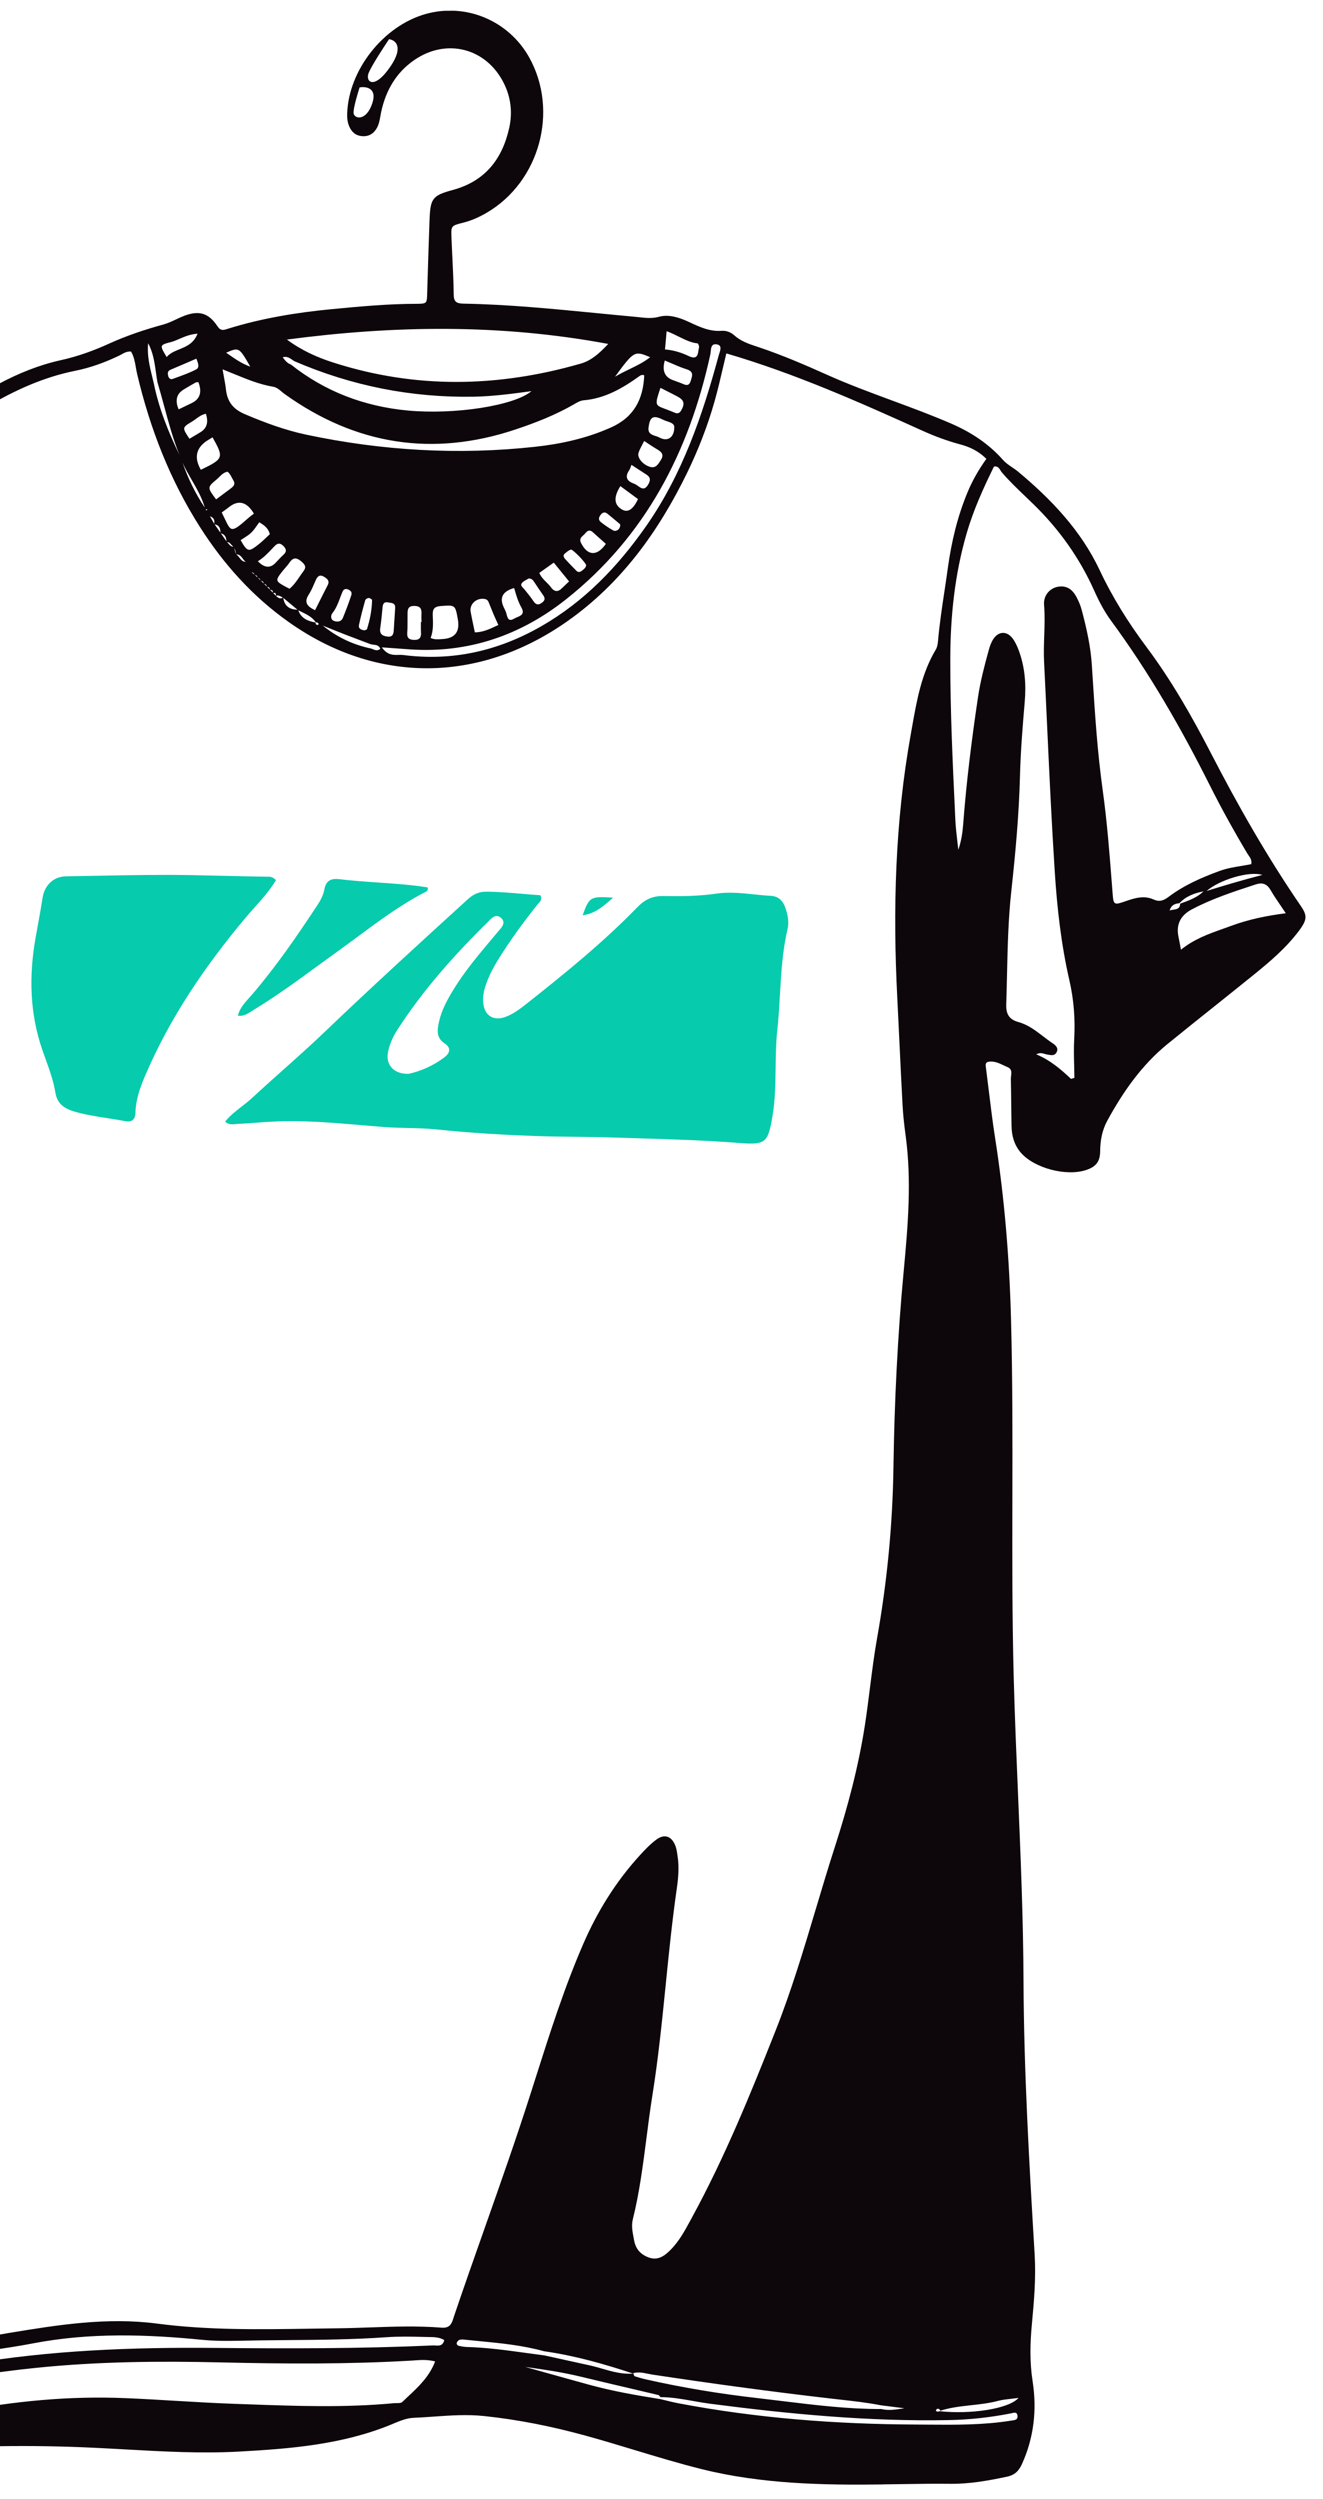 <svg width="377" height="712" viewBox="0 0 377 712" fill="none" xmlns="http://www.w3.org/2000/svg">
<g clip-path="url(#clip0_1_836)">
<path fill-rule="evenodd" clip-rule="evenodd" d="M78.646 250.736L78.666 250.703L78.648 250.739L78.646 250.736ZM76.261 249.759C76.926 249.748 77.638 249.737 78.646 250.736C76.935 253.596 74.752 256.041 72.575 258.478C71.717 259.439 70.859 260.399 70.033 261.383C58.534 275.087 48.538 289.724 41.458 306.214C39.981 309.634 38.704 313.16 38.599 316.961C38.548 318.951 37.639 319.785 35.548 319.376C33.912 319.062 32.268 318.807 30.624 318.553L30.624 318.553L30.624 318.552C27.451 318.06 24.279 317.568 21.165 316.656C18.169 315.773 16.283 314.322 15.785 311.299C15.247 307.976 14.115 304.833 12.984 301.695C12.659 300.794 12.335 299.893 12.024 298.989C8.445 288.541 8.246 277.897 10.133 267.178C10.369 265.822 10.616 264.468 10.864 263.114C11.311 260.667 11.758 258.22 12.138 255.758C12.713 252.096 15.332 249.704 18.804 249.65C21.885 249.605 24.967 249.545 28.048 249.486C37.035 249.313 46.023 249.14 55.013 249.314C57.642 249.368 60.274 249.429 62.906 249.49L62.912 249.49C67.322 249.592 71.734 249.694 76.138 249.761C76.179 249.76 76.22 249.76 76.261 249.759ZM68.871 315.233C67.206 316.525 65.53 317.826 64.171 319.512L64.153 319.548C65.171 320.441 66.143 320.34 67.051 320.245C67.26 320.224 67.466 320.202 67.668 320.193C69.399 320.113 71.125 319.983 72.849 319.852L72.849 319.852C74.563 319.723 76.275 319.594 77.987 319.514C86.376 319.113 94.719 319.83 103.051 320.547C105.166 320.728 107.281 320.91 109.395 321.073C111.634 321.242 113.875 321.293 116.116 321.345C118.901 321.408 121.684 321.472 124.459 321.761C134.022 322.774 143.634 323.321 153.244 323.652C156.906 323.776 160.571 323.819 164.237 323.862C167.903 323.905 171.569 323.948 175.231 324.072C177.565 324.15 179.899 324.221 182.233 324.292C191.811 324.583 201.387 324.874 210.957 325.641C218.266 326.229 218.869 325.309 220.091 318.199C220.894 313.561 220.956 308.897 221.017 304.23L221.017 304.23L221.017 304.23C221.066 300.604 221.114 296.978 221.509 293.362C221.873 290.018 222.066 286.655 222.259 283.293C222.614 277.093 222.97 270.892 224.4 264.8C224.917 262.608 224.482 260.533 223.742 258.48C223.056 256.533 221.73 255.31 219.642 255.206C218.033 255.122 216.425 254.956 214.817 254.791C211.264 254.425 207.714 254.059 204.165 254.576C199.135 255.309 194.117 255.361 189.097 255.269C185.93 255.194 183.746 256.274 181.574 258.5C171.748 268.602 160.811 277.46 149.765 286.176C147.963 287.593 146.106 288.974 143.901 289.749C140.639 290.894 138.159 289.378 137.727 285.941C137.531 284.366 137.731 282.823 138.219 281.277C139.072 278.508 140.378 275.967 141.881 273.514C145.261 268.013 149.093 262.812 153.107 257.753C153.208 257.629 153.321 257.507 153.435 257.384L153.435 257.384C153.986 256.79 154.571 256.16 153.979 255.038C152.247 254.927 150.51 254.779 148.768 254.63L148.768 254.63C145.404 254.343 142.019 254.054 138.605 254.03C136.392 254.017 134.817 254.804 133.249 256.236C119.561 268.707 105.891 281.178 92.512 293.987C88.63 297.705 84.621 301.281 80.611 304.859L80.61 304.859L80.61 304.86C77.664 307.488 74.717 310.117 71.82 312.803C70.89 313.666 69.883 314.447 68.871 315.233L68.871 315.233L68.871 315.233ZM126.694 301.163C123.481 303.634 119.792 305.195 116.471 305.91L116.453 305.91C112.209 306.061 109.86 303.325 110.561 299.752C111.006 297.489 111.937 295.382 113.195 293.434C120.437 282.194 129.276 272.246 138.804 262.882C138.934 262.755 139.067 262.616 139.205 262.473C140.18 261.457 141.349 260.239 142.766 261.497C144.211 262.784 143.095 264.056 142.174 265.105C142.042 265.255 141.915 265.4 141.8 265.54C141.251 266.197 140.701 266.852 140.15 267.507L140.149 267.509L140.148 267.51C136.277 272.119 132.408 276.723 129.249 281.87C127.444 284.828 125.784 287.838 125.063 291.233C124.6 293.442 124.245 295.632 126.763 297.309C128.483 298.439 128.354 299.892 126.694 301.163ZM67.801 289.294C68.323 287.224 69.701 285.7 71.065 284.192C71.419 283.8 71.771 283.411 72.108 283.012C78.898 275.039 84.8 266.429 90.539 257.714C91.389 256.415 92.166 254.919 92.42 253.429C92.879 250.79 94.438 250.182 96.725 250.463C100.39 250.912 104.074 251.165 107.753 251.417L107.753 251.417C112.481 251.742 117.201 252.066 121.863 252.804C122.031 253.412 121.801 253.809 121.425 254.01C114.517 257.533 108.339 262.105 102.159 266.679L102.158 266.679C100.286 268.065 98.414 269.451 96.52 270.808C94.557 272.216 92.606 273.642 90.654 275.069C84.743 279.391 78.831 283.714 72.568 287.524C72.312 287.679 72.059 287.844 71.805 288.009L71.804 288.009C70.623 288.778 69.43 289.555 67.874 289.364L67.819 289.311L67.801 289.294ZM166.024 260.731C166.016 260.751 166.008 260.772 166.001 260.793L165.946 260.74C165.972 260.737 165.998 260.734 166.024 260.731ZM174.71 255.721C171.967 258.187 169.522 260.314 166.024 260.731C167.98 255.449 168.165 255.342 174.71 255.721Z" fill="#07CBAD"/>
<path fill-rule="evenodd" clip-rule="evenodd" d="M251.739 707.777C234.309 708.01 216.874 707.651 199.866 703.399C193.423 701.787 187.061 699.862 180.699 697.938L180.694 697.936C176.053 696.532 171.411 695.128 166.739 693.846C157.304 691.254 147.732 689.327 137.989 688.298C133.144 687.783 128.316 688.122 123.492 688.46L123.489 688.461C121.572 688.595 119.655 688.73 117.738 688.81C115.83 688.892 113.917 689.693 112.07 690.466L112.061 690.47C111.77 690.592 111.48 690.713 111.192 690.831C97.362 696.439 82.802 697.61 68.095 698.424C57.307 699.009 46.594 698.41 35.875 697.811L35.873 697.811L35.863 697.81C32.812 697.64 29.761 697.469 26.708 697.326C8.998 696.486 -8.684 696.703 -26.334 698.175C-27.229 698.25 -28.12 698.356 -29.009 698.462L-29.01 698.463C-31.964 698.815 -34.901 699.165 -37.882 698.383C-38.703 698.162 -39.482 698.457 -40.264 698.754L-40.265 698.754C-40.582 698.874 -40.9 698.994 -41.221 699.08C-41.713 699.218 -42.203 699.369 -42.692 699.52C-43.857 699.881 -45.018 700.24 -46.208 700.404C-50.843 701.061 -53.494 698.651 -54.045 694.032C-54.694 688.608 -54.731 683.232 -54.445 677.799C-54.068 670.769 -54.733 663.768 -56.01 656.828C-57.837 647.043 -57.849 637.168 -57.555 627.253C-57.068 611.205 -56.785 595.158 -56.503 579.112C-56.45 576.103 -56.397 573.095 -56.342 570.086C-56.193 562.017 -56.256 553.947 -56.319 545.877C-56.407 534.602 -56.495 523.326 -56.002 512.05C-55.364 497.31 -56.296 482.608 -57.229 467.902C-57.485 463.86 -57.741 459.818 -57.965 455.776C-59.335 431.021 -60.596 406.247 -59.951 381.436C-59.666 370.661 -58.462 360.003 -56.43 349.426C-55.872 346.514 -55.471 343.569 -55.069 340.623C-54.832 338.882 -54.595 337.141 -54.325 335.407C-54.038 333.594 -54.265 332.521 -56.516 332.275C-60.874 331.8 -64.245 329.415 -67.156 326.255C-68.223 325.094 -69.33 323.967 -70.436 322.842C-71.14 322.124 -71.844 321.407 -72.538 320.682C-77.83 315.127 -80.288 308.772 -78.424 301.046C-77.788 298.426 -77.519 295.749 -77.249 293.064C-77.16 292.177 -77.071 291.29 -76.968 290.403C-76.72 288.286 -77.433 287.218 -79.293 286.502C-82.475 285.267 -85.65 283.995 -88.823 282.724L-88.831 282.72L-88.831 282.72C-90.589 282.016 -92.347 281.311 -94.105 280.614C-94.439 280.483 -94.777 280.361 -95.116 280.239C-95.454 280.117 -95.793 279.995 -96.127 279.864C-102.285 277.561 -102.889 276.546 -100.615 270.34C-93.597 251.234 -86.254 232.268 -77.43 213.897C-71.212 200.965 -66.15 187.56 -61.523 173.981C-60.476 170.913 -59.295 167.89 -58.114 164.866C-56.968 161.934 -55.822 159.001 -54.799 156.026C-54.306 154.574 -53.882 153.101 -53.458 151.627C-52.621 148.721 -51.785 145.815 -50.416 143.077C-49.292 140.82 -47.75 138.89 -46.203 136.953L-46.203 136.953C-45.712 136.338 -45.221 135.723 -44.742 135.097C-41.255 130.575 -36.483 128.358 -31.67 126.122C-31.215 125.911 -30.76 125.699 -30.305 125.486C-23.697 122.392 -17.353 118.821 -11.007 115.249L-11.007 115.249C-7.467 113.257 -3.926 111.263 -0.338 109.352C5.28 106.356 11.102 103.984 17.313 102.612C22.105 101.559 26.694 99.899 31.152 97.864C36.13 95.608 41.293 93.888 46.585 92.436C47.814 92.103 48.976 91.555 50.14 91.007L50.14 91.006C50.93 90.634 51.721 90.261 52.532 89.956C56.744 88.371 59.468 89.167 62.008 92.995C62.887 94.312 63.703 94.05 64.673 93.74C64.751 93.714 64.831 93.689 64.911 93.664C74.559 90.661 84.49 89.036 94.519 88.073C102.534 87.31 110.568 86.564 118.627 86.553C121.646 86.54 121.649 86.453 121.723 83.638L121.726 83.528C121.77 82.093 121.814 80.658 121.857 79.222C122.026 73.642 122.195 68.056 122.41 62.48C122.637 56.563 123.257 55.679 128.98 54.133C138.219 51.654 143.155 45.313 145.115 36.385C146.06 32.092 145.602 27.831 143.618 23.801C138.694 13.779 127.384 10.741 118.13 17.055C112.878 20.639 109.944 25.777 108.622 31.885C108.542 32.261 108.476 32.639 108.409 33.018L108.409 33.018C108.203 34.195 107.997 35.368 107.409 36.431C106.49 38.09 105.096 38.946 103.17 38.787C101.405 38.662 100.28 37.688 99.562 36.118C99.01 34.905 98.889 33.633 98.93 32.343C99.342 19.936 109.234 7.396 121.27 3.993C132.732 0.757 144.909 5.847 150.773 16.308C159.313 31.562 153.782 51.817 138.653 60.629C136.543 61.869 134.323 62.86 131.918 63.458C128.563 64.299 128.527 64.353 128.65 67.578C128.722 69.526 128.816 71.473 128.911 73.42L128.911 73.422C129.08 76.918 129.25 80.411 129.286 83.899C129.308 86.049 130.14 86.471 132.101 86.504C144.755 86.733 157.323 87.963 169.893 89.193C173.642 89.559 177.391 89.926 181.143 90.267C181.511 90.301 181.875 90.341 182.237 90.381C184.068 90.583 185.842 90.778 187.835 90.234C190.562 89.489 193.521 90.426 196.197 91.671C196.326 91.731 196.456 91.791 196.585 91.851C199.454 93.179 202.312 94.502 205.632 94.245C206.962 94.142 208.262 94.648 209.225 95.516C211.108 97.228 213.413 97.989 215.726 98.753C215.999 98.843 216.273 98.934 216.546 99.026C223.081 101.235 229.424 103.966 235.713 106.787C241.79 109.506 248.027 111.813 254.266 114.12L254.266 114.12L254.267 114.12C259.884 116.197 265.502 118.274 271.007 120.655C276.699 123.124 281.698 126.388 285.793 131.006C286.559 131.873 287.491 132.505 288.427 133.14C289.024 133.545 289.623 133.951 290.181 134.42C299.635 142.316 308.018 151.12 313.333 162.374C317.011 170.186 321.51 177.381 326.708 184.335C333.749 193.744 339.611 204.007 345.007 214.454C352.771 229.501 361.143 244.201 370.731 258.172C372.557 260.842 372.462 262.061 370.208 265.096C366.571 269.972 361.97 273.89 357.277 277.684C353.571 280.68 349.846 283.657 346.12 286.634C341.651 290.206 337.181 293.778 332.744 297.382C325.375 303.372 320.057 310.99 315.554 319.227C314.088 321.912 313.525 324.839 313.502 327.922C313.479 330.933 312.325 332.361 309.564 333.303C303.881 335.226 294.682 332.811 290.858 328.334C289.001 326.166 288.29 323.557 288.244 320.761C288.207 318.786 288.185 316.811 288.163 314.835C288.136 312.367 288.108 309.898 288.053 307.429C288.046 307.144 288.083 306.837 288.121 306.526C288.241 305.549 288.365 304.533 287.118 304.016C286.755 303.862 286.394 303.691 286.033 303.52L286.033 303.52C284.707 302.891 283.37 302.258 281.831 302.457C280.709 302.594 280.833 303.413 280.946 304.157L280.946 304.158C280.962 304.259 280.977 304.359 280.988 304.455C281.248 306.476 281.495 308.502 281.741 310.528L281.742 310.531C282.292 315.051 282.842 319.575 283.546 324.072C286.26 341.375 287.662 358.763 288.112 376.287C288.555 393.2 288.522 410.113 288.489 427.027L288.489 427.03C288.455 443.945 288.422 460.859 288.865 477.774C289.163 489.008 289.636 500.24 290.109 511.474L290.109 511.474L290.109 511.475C290.849 529.033 291.588 546.593 291.659 564.167C291.765 590.279 293.291 616.305 294.836 642.348C295.228 648.957 294.665 655.523 294.049 662.089C293.529 667.525 293.405 672.938 294.252 678.378C295.505 686.484 294.65 694.361 291.238 701.923C290.341 703.904 289.219 705.081 286.94 705.57C281.573 706.718 276.239 707.669 270.716 707.6C266.282 707.546 261.85 707.614 257.418 707.682C255.519 707.711 253.62 707.74 251.721 707.759L251.739 707.777ZM71.68 163.052L72.49 163.67C72.373 163.259 72.079 163.088 71.68 163.052ZM72.658 163.815L73.376 164.516C73.307 164.11 73.078 163.866 72.658 163.815ZM73.874 164.984C73.762 164.879 73.651 164.774 73.537 164.668C73.908 164.719 74.127 164.933 74.204 165.294C74.092 165.191 73.983 165.088 73.874 164.984ZM74.393 165.475L75.131 166.21C75.087 165.759 74.838 165.507 74.393 165.475ZM75.269 166.346L76.003 167.062C75.958 166.62 75.703 166.381 75.269 166.346ZM76.137 167.196L76.872 167.944C76.885 167.446 76.613 167.224 76.137 167.196ZM76.983 168.055L77.752 168.805C77.813 168.233 77.52 168.032 76.983 168.055ZM77.844 168.902L78.579 169.715C78.744 169.067 78.446 168.845 77.844 168.902ZM78.675 169.803L78.629 169.764C79.208 169.49 79.683 169.749 80.159 170.01C80.303 170.089 80.448 170.168 80.596 170.232C79.822 170.761 79.245 170.279 78.675 169.803ZM80.721 170.323C81.055 172.648 82.495 173.652 84.765 173.696C83.417 172.566 82.069 171.437 80.721 170.323ZM89.93 177.338C87.708 176.957 85.792 176.162 84.996 173.851C85.317 174.019 85.644 174.178 85.972 174.338L85.972 174.339C87.475 175.073 88.986 175.812 89.983 177.284C90.379 177.298 90.704 177.402 90.798 177.813C90.817 177.867 90.621 178.03 90.513 178.031C90.081 178.035 89.898 177.768 89.93 177.338ZM66.751 156.116L67.167 157.785C67.254 157.178 67.006 156.646 66.751 156.116ZM68.217 158.874C67.942 158.519 67.666 158.164 67.295 157.935C68.25 157.9 68.725 158.535 69.199 159.168C69.442 159.494 69.686 159.819 69.993 160.052C69.122 160.038 68.671 159.457 68.218 158.874L68.217 158.874ZM65.945 155.201C66.12 155.402 66.295 155.604 66.507 155.753C65.832 155.755 65.461 155.304 65.09 154.854C64.967 154.704 64.843 154.554 64.709 154.421C65.284 154.441 65.614 154.82 65.945 155.201L65.945 155.201ZM64.537 154.221C64.478 153.13 64.143 152.231 62.934 151.926L64.537 154.221ZM62.812 151.751C62.81 150.576 62.511 149.599 61.155 149.37L62.812 151.751ZM61.056 149.218C61.155 148.35 61.115 147.519 59.811 147.089L61.056 149.218ZM80.593 101.844L80.558 101.798C81.698 101.403 82.548 101.991 83.396 102.578C83.544 102.68 83.692 102.782 83.841 102.879C100.176 109.934 117.229 113.326 135.035 113.017C140.503 112.908 145.928 112.189 151.444 111.433C146.539 115.588 129.458 118.218 116.061 116.94C103.726 115.758 92.619 111.553 82.879 103.839C81.854 103.487 81.224 102.666 80.593 101.844ZM336.274 257.45L336.615 257.327C338.886 256.504 341.15 255.683 342.948 253.941C340.344 254.433 337.943 255.318 336.092 257.309C334.888 257.429 333.83 257.726 333.289 259.363C333.618 259.28 333.946 259.23 334.256 259.182C335.349 259.015 336.236 258.878 336.292 257.468L336.274 257.45ZM-23.431 674.326C-22.964 674.238 -22.464 674.318 -21.966 674.399C-20.973 674.56 -19.985 674.72 -19.266 673.531C-19.213 673.44 -19.215 673.19 -19.288 673.136C-20.262 672.35 -21.185 672.667 -22.111 672.984C-22.581 673.145 -23.053 673.306 -23.531 673.323L-23.905 673.374C-26.657 673.743 -29.449 674.117 -32.772 675.694C-28.995 675.566 -26.194 675.071 -23.431 674.326ZM58.671 145.161C58.659 145.117 58.647 145.073 58.632 145.034L59.107 145.161C58.787 145.58 58.729 145.371 58.671 145.161ZM54.642 136.743C56.093 139.262 57.542 141.78 58.354 144.611C55.688 140.616 53.601 136.326 52.008 131.792C52.773 133.499 53.708 135.121 54.641 136.743L54.642 136.743ZM105.26 184.654C105.589 184.685 105.911 184.816 106.234 184.946C106.921 185.224 107.611 185.503 108.374 184.837C108.005 183.847 107.212 183.753 106.423 183.66C106.145 183.627 105.867 183.594 105.608 183.522C104.724 183.185 103.839 182.853 102.956 182.522L102.954 182.521C101.457 181.959 99.962 181.399 98.475 180.817C96.879 180.205 95.303 179.565 93.724 178.923C93.141 178.686 92.557 178.449 91.972 178.213C95.963 181.47 100.392 183.557 105.26 184.654ZM44.865 108.907C44.703 107.997 44.574 107.078 44.446 106.158C44.045 103.299 43.644 100.429 42.215 97.786C41.863 101.18 42.653 104.404 43.444 107.627L43.444 107.628C43.572 108.153 43.701 108.678 43.825 109.204C45.266 116.34 47.961 123.034 51.122 129.579C49.304 125.053 48.033 120.358 46.764 115.671L46.764 115.671L46.763 115.67C46.151 113.407 45.538 111.146 44.865 108.907ZM267.733 686.913C276.666 687.86 287.461 686.262 290.235 683.133C289.491 683.236 288.792 683.312 288.127 683.385L288.126 683.385C286.785 683.532 285.584 683.664 284.433 683.963C281.912 684.64 279.325 684.925 276.739 685.21C273.767 685.537 270.796 685.865 267.93 686.785C267.817 686.302 267.456 686.145 267.043 686.257C266.881 686.294 266.651 686.673 266.688 686.744C266.962 687.136 267.339 687.078 267.733 686.913ZM155.063 671.007C158.702 671.817 162.353 672.614 165.995 673.409L168.009 673.849C169.209 674.114 170.394 674.455 171.58 674.797L171.582 674.797C174.458 675.626 177.336 676.455 180.428 676.195C172.106 673.449 163.735 671.061 155.051 669.842C148.972 668.149 142.73 667.544 136.489 666.94L136.488 666.939C135.21 666.816 133.933 666.692 132.657 666.559C132.098 666.493 131.486 666.428 130.966 666.576C130.625 666.669 130.252 667.103 130.147 667.463C130.043 667.858 130.407 668.231 130.84 668.316C131.543 668.452 132.246 668.588 132.948 668.617C138.594 668.763 144.173 669.531 149.751 670.298L149.753 670.299C151.517 670.541 153.28 670.784 155.045 671.007L155.063 671.007ZM256.907 686.204L256.908 686.203C257.185 686.163 257.463 686.122 257.74 686.083L251.058 685.238C247.125 684.47 243.16 684.027 239.188 683.584L239.16 683.581C238.298 683.485 237.436 683.389 236.574 683.289C219.626 681.331 202.728 679.031 185.864 676.48C185.436 676.414 185.007 676.326 184.577 676.237C183.232 675.96 181.867 675.679 180.427 676.087C180.488 676.217 180.537 676.35 180.582 676.471C180.673 676.715 180.747 676.914 180.867 676.961C181.95 677.308 183.051 677.638 184.169 677.877C194.663 680.243 205.277 681.98 215.975 683.196C218.341 683.466 220.705 683.755 223.07 684.045C232.371 685.182 241.678 686.32 251.087 686.295L251.068 686.277C253.026 686.775 254.961 686.49 256.907 686.204ZM189.554 683.805L189.561 683.807C190.852 684.124 192.137 684.44 193.449 684.682C215.656 688.899 238.106 690.604 260.684 690.713C261.819 690.719 262.955 690.729 264.09 690.739L264.091 690.739C272.138 690.809 280.202 690.879 288.197 689.588C288.28 689.575 288.364 689.564 288.448 689.552L288.45 689.552C289.255 689.441 290.055 689.331 289.946 688.262C289.841 687.101 289.091 687.286 288.356 687.467L288.354 687.468C288.239 687.496 288.125 687.524 288.014 687.547C282.233 688.682 276.357 689.333 270.476 689.447C247.598 689.897 224.89 687.729 202.229 684.771C200.654 684.564 199.088 684.286 197.522 684.008L197.521 684.008L197.52 684.008C194.431 683.46 191.341 682.911 188.178 682.908C188.115 682.84 188.058 682.755 188.002 682.67C187.896 682.512 187.792 682.356 187.651 682.322C184.831 681.652 182.01 680.99 179.187 680.328C174.626 679.258 170.062 678.188 165.506 677.083C160.185 675.793 154.78 675.006 149.664 674.306C152.024 674.96 154.429 675.632 156.863 676.313L156.864 676.314C160.608 677.361 164.421 678.428 168.247 679.474C174.741 681.236 181.373 682.386 188.004 683.447L188.004 683.429C188.523 683.552 189.039 683.679 189.554 683.805ZM-6.039 666.152C-7.436 666.407 -8.863 666.668 -10.336 666.933C-10.168 665.58 -10.014 664.26 -9.862 662.964C-9.536 660.172 -9.222 657.488 -8.808 654.82C-7.915 649.165 -7.368 643.464 -6.821 637.764C-6.096 630.199 -5.37 622.634 -3.836 615.178C-2.139 606.97 -1.81 598.686 -1.86 590.371C-1.908 583.919 -2.406 577.472 -4.43 571.274C-4.531 570.962 -4.621 570.628 -4.714 570.288C-5.202 568.492 -5.739 566.52 -8.023 566.544C-10.445 566.568 -10.782 568.603 -11.084 570.425C-11.141 570.768 -11.197 571.103 -11.265 571.416C-13.906 583.743 -17.685 595.749 -21.463 607.751L-21.463 607.753C-23.234 613.379 -25.004 619.004 -26.657 624.66C-29.716 635.122 -32.775 645.567 -35.888 655.994C-35.96 656.243 -36.019 656.5 -36.078 656.759C-36.305 657.753 -36.541 658.785 -37.56 659.577C-39.406 658.763 -39.975 657.026 -40.525 655.344C-40.578 655.182 -40.631 655.02 -40.685 654.86C-41.984 651.002 -42.169 646.972 -42.138 642.957C-41.971 624.154 -40.562 605.447 -38.199 586.801C-37.176 578.596 -36.909 570.331 -36.643 562.08L-36.624 561.496C-36.385 554.408 -36.101 547.321 -35.818 540.233L-35.818 540.232C-35.184 524.41 -34.551 508.586 -34.415 492.741C-34.311 481.843 -33.073 471.005 -31.475 460.217C-30.748 455.314 -30.043 450.405 -29.338 445.496C-27.823 434.95 -26.308 424.399 -24.575 413.889C-21.662 396.205 -17.235 378.847 -11.328 361.903L-11.198 361.532C-9.772 357.464 -8.344 353.389 -7.934 349.054C-7.447 343.887 -8.45 339.076 -11.517 334.788C-13.852 331.532 -16.91 329.861 -21.047 329.922C-26.767 330.016 -27.058 329.679 -26.758 323.815C-26.248 313.916 -24.874 304.117 -22.652 294.47C-20.255 284.084 -19.263 273.542 -18.269 262.981L-18.268 262.974C-18.148 261.699 -18.028 260.424 -17.905 259.149C-16.491 244.492 -17.414 229.931 -18.589 215.354C-19.178 208.046 -21.371 201.025 -23.543 194.072C-23.803 193.239 -24.063 192.407 -24.32 191.576C-27.799 180.338 -30.758 168.988 -33.591 157.6C-35.355 150.539 -37.476 143.679 -40.512 137.097C-41.137 135.723 -40.892 135.039 -39.55 134.434C-38.085 133.769 -36.64 133.057 -35.192 132.343L-35.192 132.343C-33.807 131.661 -32.42 130.977 -31.011 130.332C-21.574 126.023 -12.504 121.073 -3.6 115.802C4.232 111.17 12.415 107.447 21.427 105.634C25.808 104.765 30.002 103.216 34.029 101.275C34.24 101.171 34.447 101.056 34.656 100.939C35.441 100.501 36.251 100.05 37.346 100.166C38.17 101.544 38.444 103.124 38.718 104.699L38.718 104.699C38.833 105.363 38.948 106.025 39.104 106.672C42.77 122.137 48.443 136.757 57.018 150.201C63.728 160.724 71.918 169.852 82.138 177.113C107.182 194.922 136.486 194.747 161.758 176.923C177.082 166.12 187.617 151.441 195.74 134.833C198.947 128.241 201.611 121.439 203.608 114.393C204.509 111.219 205.255 108.013 205.99 104.856L205.99 104.855L205.992 104.846C206.318 103.447 206.641 102.057 206.975 100.683C226.408 106.362 244.607 114.456 262.752 122.657C266.277 124.252 269.906 125.613 273.676 126.614C276.31 127.321 278.786 128.461 281.076 130.714C278.948 133.693 277.11 136.848 275.705 140.25C272.826 147.179 271.119 154.366 270.098 161.796C269.799 163.971 269.472 166.143 269.145 168.315L269.145 168.316C268.427 173.08 267.71 177.846 267.29 182.651C267.226 183.494 267.056 184.41 266.631 185.113C262.596 191.884 261.259 199.442 259.924 206.993L259.922 207.008C259.789 207.757 259.657 208.507 259.521 209.256C255.063 234.071 254.402 259.097 255.685 284.211C255.901 288.449 256.102 292.69 256.302 296.932L256.302 296.934C256.583 302.858 256.863 308.782 257.185 314.7C257.342 317.691 257.679 320.699 258.087 323.67C259.801 336.431 258.726 349.149 257.543 361.85C255.774 380.561 254.87 399.318 254.594 418.085C254.349 434.469 252.788 450.669 249.913 466.793C249.085 471.478 248.487 476.208 247.889 480.937L247.889 480.939C247.445 484.456 247 487.973 246.461 491.472C244.639 503.247 241.59 514.713 237.929 526.06C236.043 531.901 234.285 537.783 232.526 543.665L232.525 543.668L232.525 543.669C229.033 555.35 225.541 567.03 221.052 578.387C213.88 596.509 206.546 614.56 197.187 631.719C197.043 631.985 196.899 632.251 196.755 632.517C195.123 635.535 193.493 638.549 191.022 641.012C189.331 642.696 187.492 644.041 184.91 643.136C182.563 642.299 181.125 640.719 180.685 638.179C180.643 637.946 180.599 637.715 180.555 637.483C180.223 635.736 179.894 634.009 180.336 632.232C182.226 624.593 183.224 616.823 184.222 609.052L184.222 609.05C184.738 605.031 185.254 601.013 185.894 597.011C187.579 586.483 188.648 575.883 189.716 565.281L189.716 565.28C190.63 556.213 191.544 547.145 192.845 538.118C193.299 535.013 193.572 531.838 193.072 528.689C193.062 528.627 193.053 528.565 193.044 528.504L193.015 528.309C192.884 527.431 192.753 526.552 192.43 525.756C191.341 523.043 189.301 522.365 186.98 524.109C185.267 525.399 183.754 526.974 182.313 528.566C175.482 536.056 170.208 544.552 166.184 553.841C160.812 566.23 156.725 579.075 152.641 591.912L152.641 591.913C152.209 593.27 151.777 594.628 151.343 595.986C147.199 608.987 142.663 621.847 138.126 634.71L138.125 634.713C135.182 643.055 132.239 651.398 129.403 659.782C129.346 659.952 129.293 660.122 129.239 660.292C128.75 661.849 128.289 663.317 125.821 663.116C119.038 662.573 112.254 662.809 105.468 663.046L105.462 663.046C102.326 663.155 99.188 663.264 96.05 663.296C93.543 663.325 91.035 663.364 88.527 663.403C73.927 663.631 59.325 663.859 44.766 661.959C30.625 660.096 16.634 662.301 2.716 664.595C-0.155 665.077 -3.026 665.601 -6.039 666.152ZM305.142 307.379L306.165 307.064C306.153 305.936 306.123 304.807 306.093 303.68L306.093 303.679C306.025 301.118 305.956 298.559 306.105 296.007C306.425 290.376 305.99 284.788 304.747 279.353C302.393 269.107 301.225 258.706 300.56 248.282C299.674 234.561 299.037 220.829 298.4 207.1L298.4 207.094C298.114 200.933 297.828 194.772 297.519 188.614C297.395 186.118 297.478 183.628 297.561 181.137C297.66 178.192 297.758 175.245 297.514 172.286C297.307 169.672 299.103 167.646 301.275 167.194C303.681 166.703 305.471 167.617 306.829 170.219C307.416 171.36 307.933 172.574 308.251 173.807C309.617 178.937 310.785 184.122 311.128 189.424C311.203 190.581 311.277 191.738 311.351 192.894C312.035 203.609 312.719 214.307 314.209 224.968C315.461 233.98 316.164 243.074 316.866 252.146L316.866 252.146L316.963 253.391C316.991 253.758 317.02 254.126 317.048 254.493C317.298 257.824 317.443 257.895 320.723 256.75C323.358 255.827 326.013 255.029 328.688 256.238C330.405 257.009 331.587 256.567 332.98 255.513C337.371 252.206 342.368 250.004 347.529 248.123C349.568 247.373 351.697 247.022 353.782 246.679C354.72 246.524 355.65 246.371 356.558 246.184C356.76 245.047 356.268 244.355 355.809 243.71C355.688 243.54 355.569 243.373 355.466 243.202C351.641 236.789 348.03 230.285 344.687 223.616C336.515 207.319 327.43 191.551 316.611 176.84C314.641 174.154 313.136 171.248 311.792 168.233C307.631 158.956 301.845 150.825 294.576 143.73C293.761 142.929 292.934 142.139 292.107 141.348C289.819 139.161 287.529 136.972 285.469 134.558C285.337 134.399 285.219 134.21 285.098 134.017C284.705 133.386 284.284 132.711 283.24 132.914C280.209 139.074 277.376 145.323 275.448 151.974C272.06 163.64 270.815 175.589 270.795 187.669C270.774 202.33 271.458 216.967 272.143 231.603L272.238 233.643C272.336 235.669 272.573 237.684 272.808 239.696L272.809 239.7C272.902 240.498 272.996 241.296 273.081 242.094C273.919 239.666 274.272 237.261 274.464 234.857C275.382 222.714 276.895 210.637 278.696 198.575C279.369 194.033 280.547 189.594 281.761 185.173C282.056 184.077 282.458 182.961 283.078 182.023C284.531 179.839 286.814 179.708 288.454 181.753C289.238 182.73 289.79 183.961 290.252 185.157C292.064 189.942 292.439 194.903 292.005 199.961C291.411 206.957 290.835 213.953 290.656 220.98C290.373 232.023 289.371 243.02 288.17 253.983C287.31 261.878 287.133 269.785 286.957 277.697L286.957 277.697L286.957 277.703C286.894 280.524 286.831 283.346 286.737 286.169C286.657 288.822 287.501 290.426 290.207 291.169C292.912 291.911 295.083 293.574 297.256 295.238C298.17 295.938 299.084 296.638 300.038 297.27C300.871 297.835 301.688 298.615 301.089 299.768C300.561 300.799 299.659 300.639 298.775 300.483C298.698 300.47 298.622 300.456 298.546 300.444C298.502 300.436 298.458 300.429 298.415 300.423C298.189 300.385 297.965 300.32 297.736 300.253C297.033 300.047 296.282 299.828 295.284 300.365C299.241 302.009 302.271 304.595 305.178 307.343L305.142 307.379ZM-38.396 288.896C-38.308 288.772 -38.216 288.658 -38.128 288.547C-37.932 288.302 -37.754 288.079 -37.669 287.831C-34.28 278.046 -31.972 268.004 -30.837 257.723C-29.421 244.894 -28.942 232.003 -28.696 219.114C-28.382 202.425 -29.828 185.915 -33.558 169.608C-34.119 167.156 -34.913 164.779 -35.705 162.403C-36.589 159.755 -37.472 157.11 -38.032 154.366C-38.979 149.734 -40.087 145.139 -41.214 140.563C-41.251 140.412 -41.275 140.248 -41.3 140.078C-41.416 139.3 -41.548 138.41 -42.983 138.233C-43.294 138.74 -43.624 139.259 -43.962 139.788C-44.585 140.763 -45.23 141.774 -45.814 142.814C-49.577 149.52 -52.707 156.524 -54.772 163.894C-55.014 164.764 -55.364 165.582 -55.714 166.402C-56.167 167.462 -56.622 168.528 -56.853 169.722C-57.321 172.09 -57.211 174.387 -57.101 176.692C-57.058 177.586 -57.015 178.482 -57.006 179.384C-56.931 186.695 -57.81 193.927 -59.427 201.112C-59.937 203.372 -60.454 205.631 -60.971 207.889L-60.971 207.889C-64.191 221.952 -67.413 236.022 -68.815 250.46C-69.376 256.301 -69.79 262.151 -70.204 268.003C-70.559 273.007 -70.913 278.013 -71.359 283.015C-71.408 283.571 -71.42 284.145 -71.039 284.41C-59.551 281.998 -48.724 283.428 -38.396 288.932L-38.396 288.896ZM124.013 672.741C121.798 672.178 119.969 672.31 118.222 672.437C117.991 672.454 117.762 672.47 117.534 672.485C99.268 673.569 81.007 673.433 62.725 673.012C45.307 672.599 27.913 672.778 10.553 674.533C3.545 675.25 -3.443 676.2 -10.394 677.329C-10.495 677.345 -10.596 677.361 -10.697 677.377C-11.74 677.539 -12.729 677.692 -13.093 678.987C-13.638 680.929 -14.208 682.871 -14.78 684.82C-15.029 685.667 -15.278 686.514 -15.526 687.364C-14.298 687.653 -13.352 687.439 -12.452 687.235C-12.229 687.184 -12.008 687.134 -11.787 687.093C3.941 684.028 19.81 682.521 35.846 683.199C40.59 683.396 45.331 683.677 50.072 683.958L50.076 683.958C55.675 684.29 61.274 684.621 66.876 684.816C68.144 684.86 69.412 684.906 70.68 684.951C84.511 685.448 98.342 685.945 112.154 684.638C112.398 684.615 112.668 684.614 112.941 684.613C113.617 684.61 114.309 684.607 114.651 684.272C115.201 683.738 115.763 683.213 116.326 682.686C119.302 679.901 122.33 677.068 123.995 672.741L124.013 672.741ZM81.763 96.735C85.914 99.811 90.342 101.809 94.981 103.284C118.444 110.822 141.97 110.365 165.503 103.582C168.498 102.709 170.709 100.751 173.325 97.982C142.431 92.223 112.124 92.731 81.763 96.735ZM63.429 105.239C63.569 106.065 63.705 106.804 63.831 107.488L63.831 107.488C64.069 108.775 64.27 109.865 64.387 110.964C64.764 114.402 66.424 116.571 69.73 117.971C75.44 120.404 81.218 122.549 87.276 123.831C108.82 128.395 130.565 129.677 152.47 127.284C159.909 126.473 167.178 124.875 174.109 121.775C180.716 118.821 183.29 113.669 183.581 106.927C183.003 106.718 182.662 106.829 182.287 107.102C177.465 110.557 172.441 113.53 166.294 114.041C165.344 114.122 164.399 114.684 163.543 115.194L163.535 115.198C158.277 118.227 152.633 120.436 146.932 122.34C123.285 130.254 101.32 126.734 81.095 112.245C80.807 112.038 80.532 111.805 80.256 111.572L80.256 111.571C79.54 110.965 78.816 110.352 77.853 110.181C74.011 109.541 70.451 108.082 66.589 106.499C65.561 106.077 64.511 105.647 63.429 105.221L63.429 105.239ZM126.613 666.675C125.274 665.826 123.743 665.805 122.254 665.784L122.238 665.784C122.062 665.781 121.886 665.779 121.711 665.775C121.398 665.768 121.085 665.761 120.772 665.754C117.211 665.672 113.625 665.59 110.072 665.841C100.614 666.505 91.142 666.584 81.667 666.664L81.663 666.664C77.057 666.703 72.45 666.742 67.843 666.848C64.552 666.917 61.224 666.916 57.946 666.609C41.739 665.001 25.561 664.486 9.439 667.59C5.242 668.398 1.003 669.018 -3.239 669.637L-3.24 669.637L-3.259 669.64C-5.271 669.934 -7.285 670.228 -9.294 670.543C-10.659 670.754 -12.076 671.199 -11.843 672.827C-11.627 674.256 -10.581 673.939 -9.71 673.676L-9.709 673.676C-9.49 673.609 -9.282 673.547 -9.102 673.516C14.226 669.549 37.765 668.662 61.334 668.886C82.024 669.086 102.712 669.106 123.391 668.177C123.615 668.168 123.855 668.184 124.098 668.2L124.099 668.2C125.103 668.266 126.178 668.338 126.595 666.675L126.613 666.675ZM113.544 186.57C112.048 186.614 110.376 186.663 108.816 184.423C111.291 184.604 113.288 184.748 115.168 184.883L115.19 184.885L116.813 185.002C133.555 186.138 148.433 180.949 161.317 170.727C183.908 152.806 196.361 128.733 202.409 100.999C202.461 100.754 202.488 100.469 202.516 100.176C202.617 99.115 202.73 97.938 204.07 98.079C205.78 98.257 205.342 99.57 204.994 100.615L204.994 100.616C204.928 100.814 204.865 101.002 204.821 101.171C200.194 118.335 194.465 135.061 184.147 149.846C176.08 161.381 166.558 171.354 154.2 178.435C141.967 185.443 128.919 188.426 114.869 186.599C114.45 186.544 114.005 186.557 113.544 186.57L113.544 186.57ZM336.534 270.549C340.29 267.519 344.391 266.062 348.461 264.615C349.243 264.337 350.025 264.06 350.802 263.771C355.713 261.947 360.811 260.891 366.398 260.17C365.866 259.368 365.358 258.622 364.872 257.91L364.871 257.909L364.871 257.909C363.837 256.394 362.907 255.031 362.085 253.601C361.041 251.802 359.777 251.331 357.823 251.96L357.365 252.11C351.315 254.094 345.291 256.07 339.636 259.065C336.38 260.783 335.105 263.371 335.812 266.829C335.965 267.551 336.098 268.274 336.287 269.295C336.339 269.577 336.395 269.881 336.457 270.215L336.516 270.531L336.534 270.549ZM-74.111 307.615C-73.78 307.202 -73.503 306.851 -73.263 306.546C-72.703 305.835 -72.337 305.37 -71.926 304.94C-67.388 300.126 -62.007 296.791 -55.362 295.737C-52.758 295.334 -50.203 295.362 -47.833 296.682C-45.843 297.79 -45.051 299.485 -46.148 301.288C-47.063 302.79 -47.191 304.323 -47.34 306.12C-47.413 307 -47.492 307.942 -47.67 308.975C-45.378 306.489 -44.311 303.94 -43.29 301.5C-42.995 300.797 -42.705 300.102 -42.39 299.422C-41.668 297.855 -42.125 297.161 -43.535 296.458C-49.846 293.333 -56.498 291.931 -63.525 292.667C-66.077 292.926 -68.626 293.4 -71.008 294.5C-72.368 295.123 -73.458 295.923 -73.674 297.574C-73.725 297.978 -73.778 298.383 -73.832 298.789L-73.832 298.79C-74.186 301.467 -74.552 304.23 -74.111 307.633L-74.111 307.615ZM-72.296 291.681C-62.345 286.704 -48.731 288.07 -40.588 294.439C-38.787 291.104 -38.753 290.889 -42.042 289.453C-50.933 285.548 -60.163 285.445 -69.534 287.369C-71.634 287.803 -72.773 288.998 -72.296 291.681ZM122.716 181.733C123.661 182.215 124.671 182.149 125.689 182.082L125.691 182.082C125.822 182.073 125.953 182.064 126.083 182.057C129.631 181.865 131.093 180.004 130.47 176.474C129.743 172.354 129.709 172.357 125.884 172.632L125.591 172.653C123.596 172.799 123.245 173.663 123.316 175.382L123.322 175.498C123.414 177.592 123.508 179.719 122.716 181.733ZM-49.444 688.322C-40.826 684.9 -31.906 682.908 -22.854 681.525C-22.813 681.519 -22.772 681.512 -22.73 681.506L-22.719 681.504C-21.87 681.377 -20.771 681.211 -20.803 679.765C-22.419 679.455 -23.914 679.878 -25.398 680.297L-25.398 680.297C-25.95 680.453 -26.499 680.608 -27.053 680.726C-30.713 681.504 -34.367 682.314 -38.021 683.123L-38.046 683.129C-41.105 683.807 -44.165 684.485 -47.228 685.145L-47.344 685.17C-48.951 685.516 -50.401 685.828 -49.444 688.304L-49.444 688.322ZM140.618 174.936C141.004 175.843 141.407 176.731 142.01 178.043L141.763 178.161L141.763 178.161C139.592 179.195 137.631 180.128 135.31 180.152C135.2 179.621 135.089 179.095 134.978 178.573L134.978 178.572C134.671 177.125 134.369 175.705 134.117 174.286C133.716 172.032 135.91 170.163 138.235 170.659C138.974 170.82 139.179 171.365 139.384 171.91C139.42 172.003 139.455 172.096 139.492 172.187C139.686 172.642 139.87 173.102 140.055 173.561L140.055 173.562L140.055 173.562C140.24 174.022 140.424 174.481 140.618 174.936ZM65.199 144.507C67.944 142.319 70.328 142.923 72.352 146.321C72.195 146.445 72.028 146.572 71.856 146.703L71.855 146.703C71.503 146.97 71.129 147.253 70.771 147.568C65.975 151.837 65.827 151.526 64.135 147.952L64.135 147.951C63.865 147.381 63.555 146.728 63.182 145.997C63.415 145.824 63.653 145.653 63.892 145.481L63.893 145.48C64.33 145.165 64.772 144.847 65.199 144.507ZM60.569 124.589C60.358 124.719 60.147 124.845 59.936 124.971C59.559 125.196 59.184 125.419 58.817 125.664C55.828 127.738 55.299 130.462 57.228 133.835C63.726 130.704 63.831 130.416 60.569 124.589ZM189.513 99.554C192.052 99.761 194.218 100.474 196.261 101.438C198.249 102.386 198.853 101.591 199.032 99.797C199.044 99.67 199.074 99.544 199.106 99.414C199.208 98.991 199.321 98.521 198.832 97.828C196.978 97.667 195.238 96.805 193.395 95.893C192.302 95.352 191.173 94.793 189.964 94.352L189.495 99.554L189.513 99.554ZM189.438 102.709C188.616 105.573 189.39 107.435 191.762 108.295C192.053 108.404 192.347 108.51 192.641 108.617C193.15 108.801 193.66 108.985 194.164 109.185C194.242 109.218 194.321 109.253 194.399 109.287C195.382 109.718 196.319 110.129 196.819 108.53C196.845 108.448 196.871 108.366 196.896 108.285C197.309 106.982 197.675 105.829 195.67 105.208C194.208 104.756 192.795 104.142 191.386 103.53L191.384 103.529C190.742 103.25 190.101 102.972 189.456 102.709L189.438 102.709ZM146.532 167.509C143.303 168.426 142.284 170.205 143.475 172.846C143.549 173.007 143.627 173.168 143.706 173.329L143.706 173.33C143.941 173.812 144.178 174.3 144.304 174.808C144.317 174.855 144.329 174.901 144.341 174.947L144.351 174.985C144.649 176.106 144.932 177.174 146.478 176.256C146.731 176.106 147.028 175.98 147.328 175.853C148.452 175.379 149.609 174.89 148.568 173.062C147.613 171.376 147.092 169.551 146.57 167.722L146.514 167.527L146.532 167.509ZM82.51 167.718C83.7 166.736 84.542 165.501 85.381 164.271C85.736 163.75 86.09 163.23 86.47 162.731C87.411 161.502 86.882 160.827 85.884 159.959C84.523 158.79 83.515 158.747 82.469 160.299C82.104 160.851 81.663 161.355 81.222 161.86C80.913 162.213 80.604 162.566 80.32 162.937C78.438 165.376 78.494 165.591 81.37 167.138C81.497 167.203 81.621 167.267 81.746 167.332C81.995 167.46 82.244 167.589 82.51 167.718ZM119.935 177.209L120.115 177.207C120.113 176.968 120.104 176.728 120.096 176.489L120.096 176.489C120.079 176.014 120.062 175.54 120.093 175.075C120.222 173.586 119.889 172.657 118.071 172.622C116.142 172.59 116.14 173.78 116.137 175.068L116.136 175.169C116.131 175.656 116.132 176.145 116.132 176.634C116.134 177.855 116.135 179.079 116.045 180.296C115.935 181.821 116.659 182.279 118.045 182.301C119.574 182.339 120.052 181.581 119.966 180.202C119.923 179.534 119.928 178.873 119.933 178.21C119.936 177.878 119.939 177.544 119.935 177.209ZM53.45 115.398C52.665 115.773 51.841 116.166 50.914 116.616C49.812 114.062 50.31 112.165 52.406 110.926L52.406 110.926L52.407 110.926C53.497 110.269 54.587 109.613 55.714 108.992C55.862 108.904 56.063 108.892 56.262 108.881C56.351 108.876 56.439 108.871 56.522 108.859C57.643 111.691 57.004 113.687 54.605 114.846C54.224 115.029 53.842 115.211 53.45 115.398ZM112.422 176.103C112.443 175.775 112.465 175.446 112.488 175.117L112.488 175.117C112.533 174.46 112.578 173.802 112.608 173.144C112.655 171.91 111.822 171.794 111.022 171.684L111.022 171.684C110.857 171.661 110.695 171.638 110.541 171.606C109.406 171.385 109.089 172.087 109.009 173.056C108.831 175.029 108.636 177.003 108.35 178.959C108.098 180.7 109.039 181.21 110.515 181.356C111.956 181.503 112.126 180.533 112.205 179.493C112.244 178.928 112.279 178.363 112.314 177.798C112.348 177.233 112.383 176.668 112.422 176.103ZM192.149 121.446C191.903 120.616 191.023 120.327 190.114 120.028C189.713 119.896 189.306 119.762 188.945 119.579C186.142 118.156 185.213 118.704 184.812 121.755C184.575 123.494 185.724 123.864 186.819 124.218C187.193 124.338 187.56 124.456 187.864 124.627C190.252 125.946 192.218 124.654 192.149 121.446ZM188.205 110.5C186.543 115.387 186.643 115.423 189.526 116.49L189.526 116.49C190.007 116.668 190.565 116.874 191.205 117.137C191.378 117.205 191.547 117.277 191.717 117.349C191.939 117.443 192.162 117.537 192.397 117.626C193.174 117.905 193.675 117.667 194.117 116.91C195.213 115.017 194.968 113.962 192.979 112.925C191.83 112.319 190.67 111.735 189.411 111.1C189.025 110.905 188.63 110.706 188.223 110.5L188.205 110.5ZM63.697 140.693C62.988 141.216 62.281 141.737 61.581 142.266C59.043 138.871 59.03 138.848 61.771 136.549C62.014 136.344 62.245 136.116 62.477 135.887C63.148 135.226 63.829 134.555 64.843 134.384C65.438 134.851 65.76 135.475 66.082 136.099C66.211 136.35 66.341 136.601 66.488 136.841C67.073 137.785 66.702 138.416 65.952 138.997C65.782 139.124 65.613 139.256 65.443 139.388L65.442 139.389C65.273 139.52 65.104 139.651 64.935 139.778C64.522 140.085 64.109 140.389 63.697 140.693ZM156.065 161.517C156.606 161.133 157.176 160.728 157.798 160.286C158.943 161.676 159.937 162.902 160.91 164.102L160.919 164.112C161.334 164.625 161.746 165.132 162.164 165.646C161.871 165.924 161.601 166.176 161.345 166.414L161.342 166.417C160.915 166.815 160.529 167.175 160.151 167.549C158.993 168.725 157.967 168.646 156.982 167.294C156.61 166.778 156.155 166.326 155.693 165.867C154.928 165.108 154.144 164.329 153.684 163.206C154.459 162.658 155.221 162.117 156.052 161.526L156.065 161.517ZM176.781 138.487C174.774 141.662 174.959 143.9 177.335 145.202C178.951 146.094 180.44 145.087 181.802 142.181C181.148 141.699 180.488 141.214 179.804 140.712C178.857 140.016 177.865 139.287 176.781 138.487ZM56.291 95.061C54.165 95.219 52.599 95.901 51.15 96.532C50.306 96.899 49.503 97.249 48.652 97.469C45.458 98.29 45.477 98.362 47.49 101.711C48.413 100.619 49.729 100.081 51.089 99.525C53.107 98.7 55.223 97.835 56.291 95.061ZM183.557 125.639C183.358 126.04 183.165 126.408 182.983 126.754C182.553 127.574 182.187 128.274 181.954 129.007C181.518 130.355 183.085 132.239 184.963 132.919C186.723 133.562 187.418 132.466 188.163 131.292C188.205 131.225 188.247 131.159 188.29 131.092C189.459 129.288 188.228 128.566 186.925 127.809C186.247 127.405 185.586 126.967 184.767 126.424L184.765 126.423C184.404 126.184 184.012 125.924 183.575 125.638L183.557 125.639ZM89.786 173.827C90.18 173.044 90.559 172.287 90.928 171.548C91.766 169.872 92.557 168.292 93.365 166.728C93.982 165.539 93.347 164.936 92.405 164.355C91.264 163.632 90.567 164.033 90.056 165.114C89.856 165.539 89.669 165.972 89.482 166.403C89.044 167.413 88.609 168.418 88.013 169.328C86.649 171.421 87.292 172.687 89.786 173.827ZM58.665 117.87C57.443 118.144 56.598 118.769 55.794 119.363C55.441 119.624 55.096 119.879 54.731 120.096C51.874 121.808 51.888 121.828 53.979 124.982L53.989 124.997C54.38 124.762 54.77 124.532 55.159 124.302L55.162 124.3C55.86 123.889 56.556 123.478 57.243 123.046C58.971 121.965 59.445 120.239 58.665 117.87ZM172.632 154.929C172.338 154.667 172.043 154.406 171.748 154.144L171.745 154.141C170.8 153.304 169.85 152.461 168.91 151.597C168.038 150.8 167.341 151.219 166.79 151.924C166.636 152.116 166.441 152.292 166.246 152.468C165.632 153.023 165.007 153.588 165.578 154.696C167.432 158.387 170.168 158.538 172.65 154.928L172.632 154.929ZM98.755 167.802C98.071 167.738 97.769 168.171 97.541 168.729C97.318 169.255 97.116 169.792 96.914 170.328C96.335 171.863 95.755 173.4 94.688 174.726C94.262 175.268 94.131 176.506 95.16 176.89C96.099 177.239 97.232 177.173 97.706 176.022C98.566 173.898 99.389 171.757 100.104 169.581C100.453 168.52 99.693 168.044 98.755 167.784L98.755 167.802ZM68.57 153.882C70.529 157.285 70.818 157.371 73.798 154.993C74.583 154.375 75.312 153.676 76.027 152.992L76.027 152.991L76.027 152.991C76.32 152.711 76.609 152.434 76.899 152.165C76.488 150.718 75.67 149.812 73.878 148.791C73.667 149.068 73.458 149.369 73.243 149.68L73.242 149.681C72.769 150.363 72.265 151.09 71.641 151.699C71.01 152.316 70.251 152.798 69.493 153.28L69.492 153.28C69.181 153.478 68.871 153.675 68.57 153.882ZM73.488 159.889C75.27 161.758 76.915 161.945 78.423 160.448C78.706 160.16 78.983 159.865 79.259 159.571C79.763 159.033 80.267 158.496 80.809 158.004C81.789 157.097 81.583 156.347 80.711 155.495C79.766 154.591 79.048 154.724 78.194 155.629C78.037 155.794 77.882 155.959 77.726 156.125L77.725 156.125C76.428 157.503 75.132 158.88 73.488 159.889ZM185.273 101.766C180.846 99.894 180.702 99.895 175.255 107.318C176.712 106.459 178.1 105.786 179.438 105.139C181.482 104.148 183.406 103.216 185.273 101.766ZM55.95 102.179C55.011 102.581 54.105 102.974 53.219 103.358L53.217 103.359C51.634 104.044 50.115 104.702 48.589 105.338C47.711 105.705 47.754 106.368 47.923 107.083C48.074 107.744 48.6 108.169 49.155 107.966C49.289 107.918 49.422 107.87 49.556 107.822C49.678 107.778 49.801 107.734 49.924 107.689C51.967 106.955 54.019 106.217 55.927 105.226C56.911 104.715 56.485 103.446 55.95 102.179ZM150.624 164.815C150.462 164.918 150.274 165.019 150.078 165.125C149.585 165.39 149.038 165.685 148.695 166.125C148.27 166.672 148.702 167.119 149.116 167.549C149.221 167.658 149.326 167.766 149.414 167.874L149.654 168.17L149.655 168.17C150.469 169.174 151.288 170.183 152.003 171.253C152.716 172.321 153.419 172.457 154.455 171.693C155.329 171.039 155.377 170.411 154.774 169.557C153.862 168.276 153.003 166.977 152.144 165.677C151.815 165.179 151.451 164.788 150.624 164.797L150.624 164.815ZM103.859 179.579C103.934 179.546 104.024 179.516 104.114 179.486C104.325 179.415 104.538 179.344 104.575 179.231C105.429 176.534 105.976 173.768 106.019 170.936C106.017 170.739 105.383 170.351 105.059 170.354C104.718 170.358 104.164 170.704 104.077 170.992C103.417 173.31 102.811 175.647 102.296 178.018C102.055 179.131 102.958 179.445 103.859 179.579ZM179.708 133.065L179.707 133.066L179.707 133.067C179.596 133.387 179.513 133.63 179.377 133.836C178.118 135.624 178.366 136.929 180.515 137.732C181.038 137.923 181.545 138.241 181.981 138.577C183.105 139.426 183.896 139.4 184.692 138.065C185.399 136.875 185.426 136.015 184.231 135.22C183.198 134.563 182.176 133.895 180.949 133.093C180.711 132.937 180.464 132.776 180.209 132.609L179.939 132.433C179.843 132.674 179.771 132.883 179.708 133.065ZM162.665 156.572C163.199 156.406 166.969 160.344 167.027 161.03C166.948 161.715 166.399 162.14 165.891 162.533C165.856 162.561 165.82 162.588 165.785 162.616C165.339 162.961 164.765 163.146 164.256 162.614C164.037 162.39 163.819 162.167 163.6 161.944C162.724 161.053 161.849 160.161 161.019 159.224C160.673 158.815 160.343 158.209 160.931 157.719C160.966 157.691 161.001 157.662 161.036 157.633C161.072 157.604 161.107 157.574 161.143 157.545C161.613 157.155 162.104 156.749 162.665 156.572ZM359.72 249.252C355.894 248.073 347.501 250.65 343.828 253.824C348.813 252.285 353.799 250.783 359.72 249.252ZM-38.893 676.94C-39.976 677.163 -41.097 677.256 -42.223 677.35C-44.623 677.551 -47.044 677.753 -49.16 679.214C-45.871 679.296 -42.807 678.261 -39.718 677.218C-39.527 677.153 -39.337 677.089 -39.146 677.025C-39.062 676.997 -38.978 676.968 -38.893 676.94ZM176.712 149.367C176.446 149.143 176.165 148.905 175.872 148.657C175.029 147.944 174.089 147.149 173.12 146.375C172.503 145.879 171.891 145.832 171.286 146.519C170.646 147.26 170.367 148.052 171.201 148.724C172.307 149.609 173.503 150.421 174.733 151.107C175.602 151.6 176.888 150.673 176.712 149.367ZM64.442 100.479C64.707 100.661 64.965 100.841 65.219 101.017C67.209 102.397 68.933 103.594 71.318 104.459C68.149 98.918 68.113 98.9 64.442 100.479ZM106.113 29.348C107.508 25.032 104.266 24.587 102.47 24.904C101.889 26.703 100.73 30.657 100.745 32.091C100.763 33.883 104.37 34.742 106.113 29.348ZM110.865 11.168C112.6 11.385 115.123 13.222 111.332 18.835C106.594 25.851 104.007 23.29 105.067 20.737C105.915 18.695 109.285 13.507 110.865 11.168Z" fill="#0D070B"/>
</g>
<defs>
<clipPath id="clip0_1_836">
<rect width="474" height="706" fill="white" transform="translate(-104.61 5.451) rotate(-0.588)"/>
</clipPath>
</defs>
</svg>
